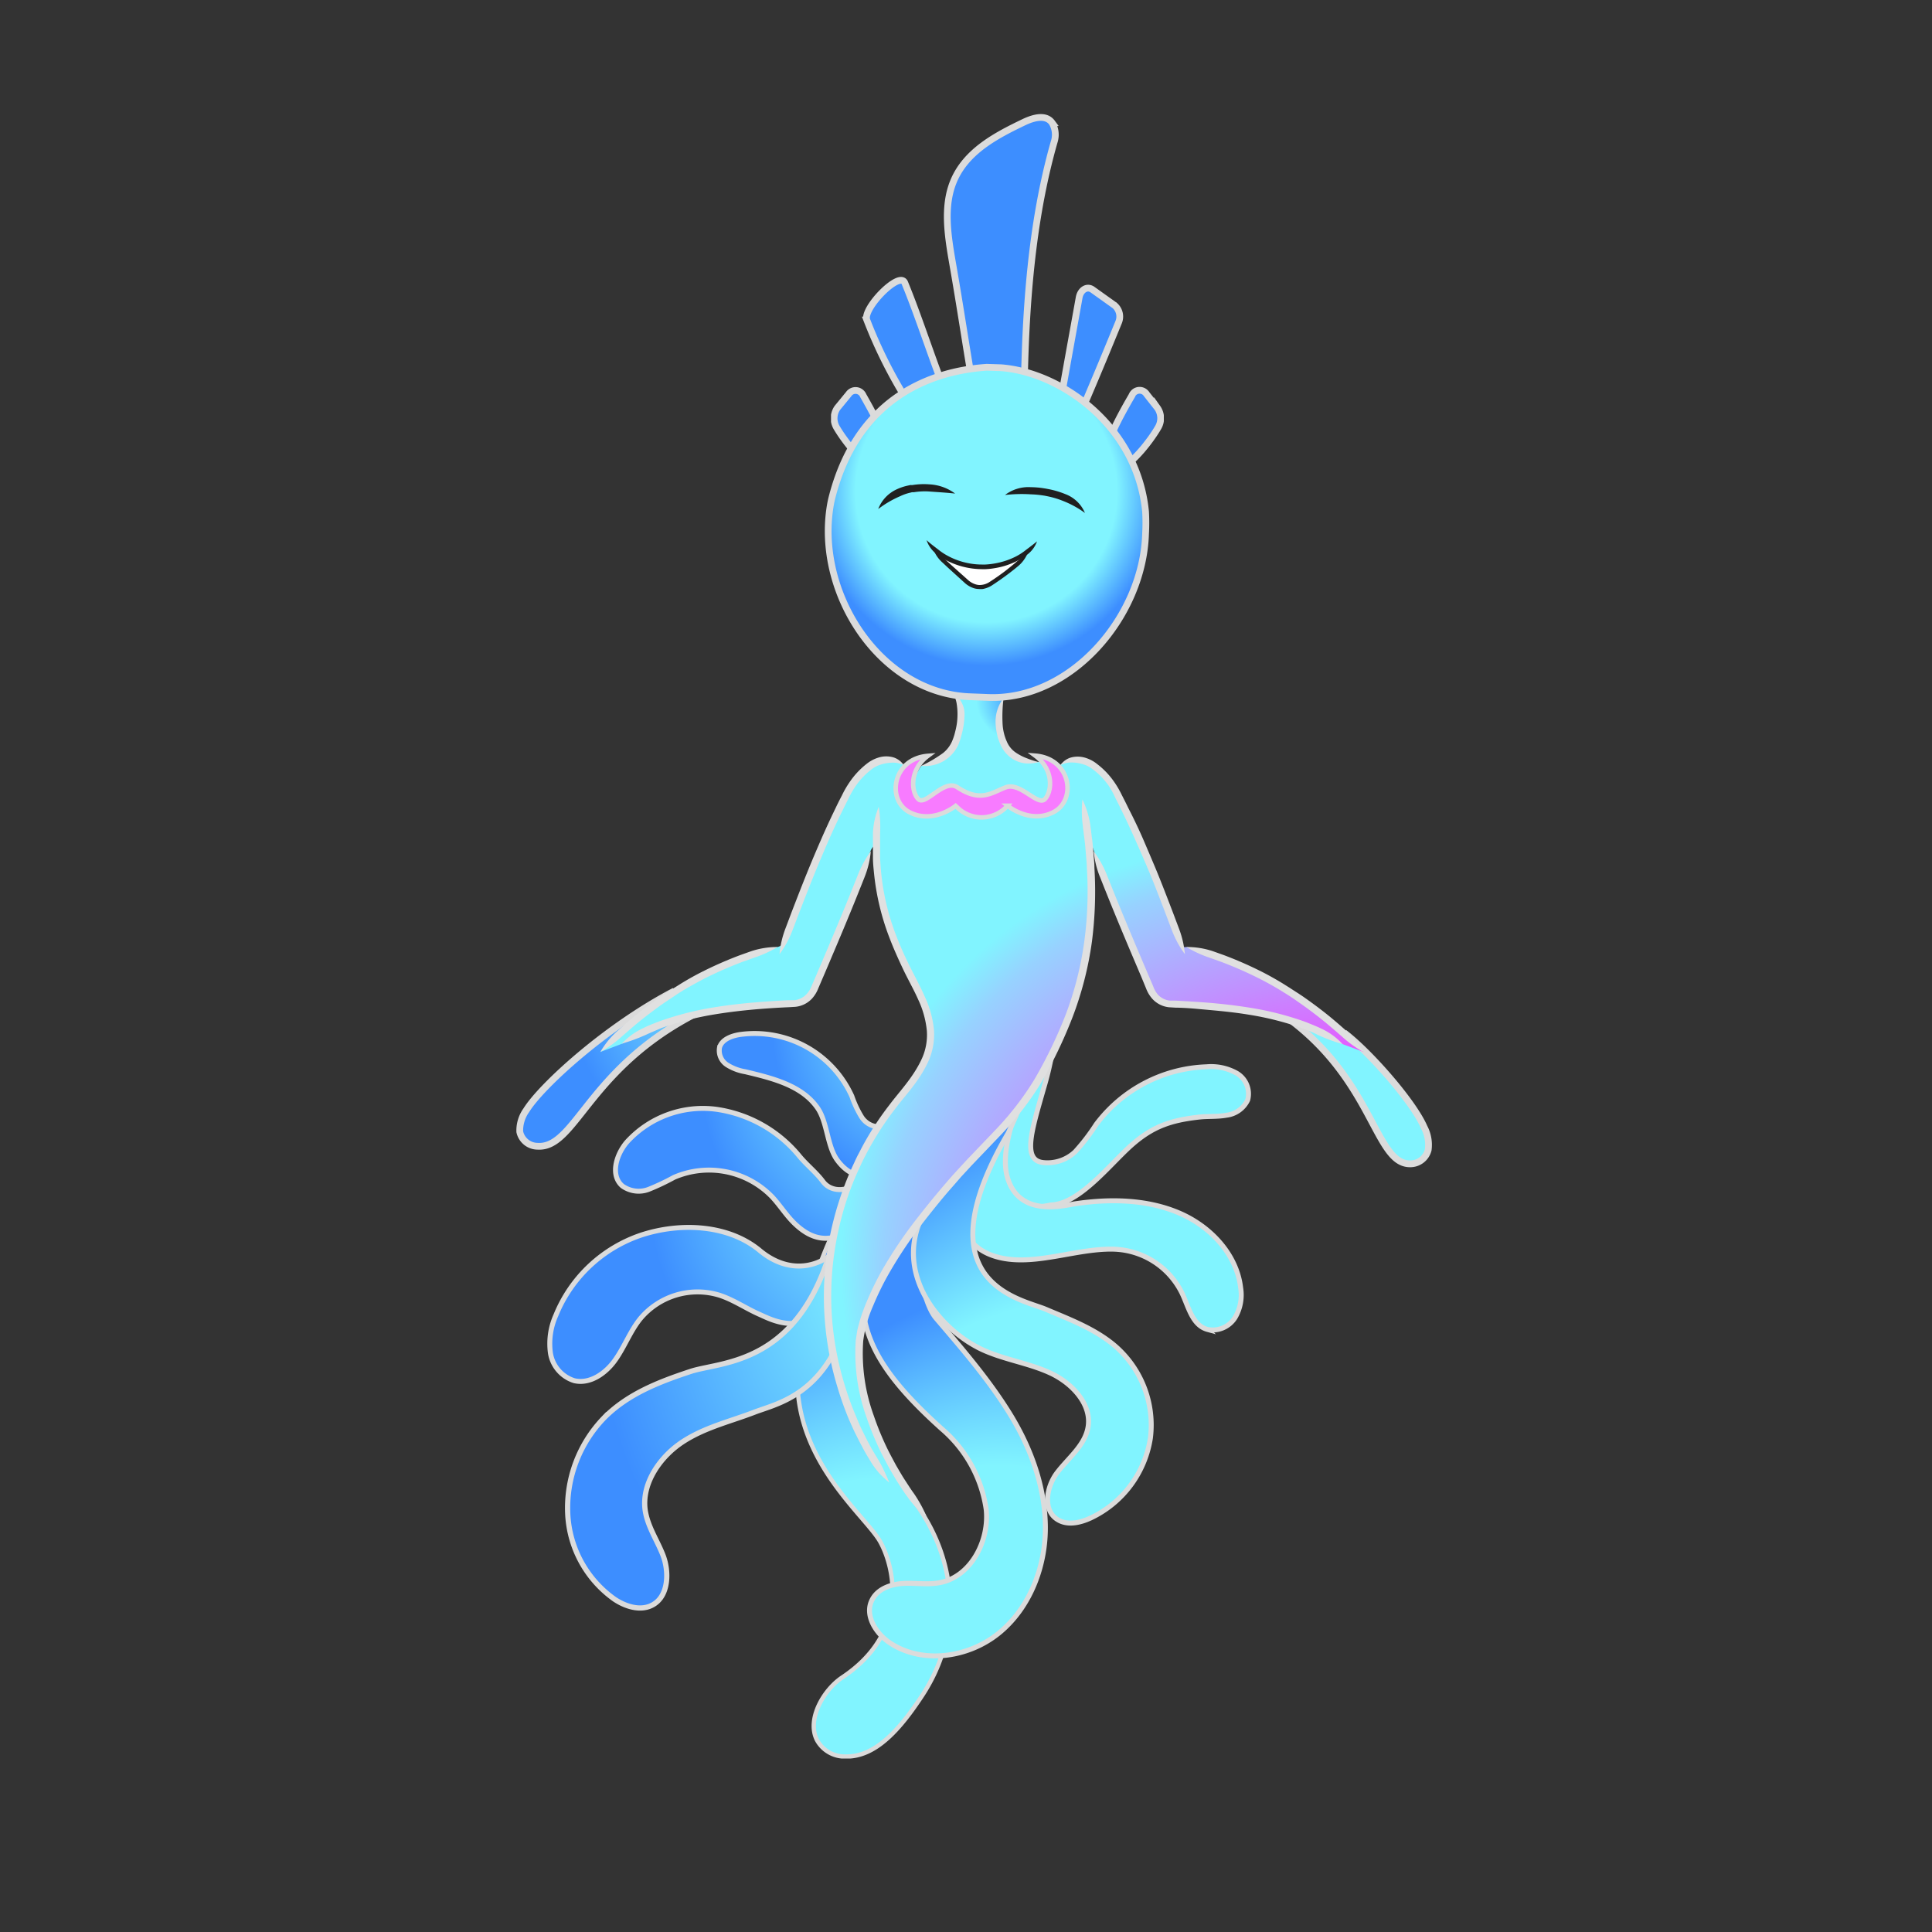 <svg xmlns="http://www.w3.org/2000/svg" xmlns:xlink="http://www.w3.org/1999/xlink" viewBox="0 0 300 300"><rect x="0" y="0" width="300" height="300" fill="#333333" stroke="none"/><defs><style>.cls-1{fill:url(#radial-gradient);}.cls-2{fill:url(#radial-gradient-2);}.cls-3{fill:#e0e0e0;}.cls-4{fill:#f87bff;stroke-width:0.7px;}.cls-10,.cls-11,.cls-12,.cls-13,.cls-14,.cls-15,.cls-16,.cls-17,.cls-18,.cls-19,.cls-20,.cls-21,.cls-22,.cls-23,.cls-4,.cls-5,.cls-8,.cls-9{stroke:#dbdbdb;stroke-miterlimit:10;}.cls-19,.cls-20,.cls-21,.cls-22,.cls-23,.cls-5,.cls-8,.cls-9{stroke-width:1.05px;}.cls-5{fill:url(#radial-gradient-3);}.cls-6{fill:#fff;}.cls-7{fill:#202020;}.cls-8{fill:url(#radial-gradient-4);}.cls-9{fill:url(#radial-gradient-5);}.cls-10,.cls-11,.cls-13,.cls-14,.cls-15,.cls-16,.cls-17{stroke-width:0.77px;}.cls-10{fill:url(#radial-gradient-6);}.cls-11{fill:url(#radial-gradient-7);}.cls-12{stroke-width:0.67px;fill:url(#radial-gradient-8);}.cls-13{fill:url(#radial-gradient-9);}.cls-14{fill:url(#radial-gradient-10);}.cls-15{fill:url(#radial-gradient-11);}.cls-16{fill:url(#radial-gradient-12);}.cls-17{fill:url(#radial-gradient-13);}.cls-18{stroke-width:0.81px;fill:url(#radial-gradient-14);}.cls-19{fill:url(#radial-gradient-15);}.cls-20{fill:url(#radial-gradient-16);}.cls-21{fill:url(#radial-gradient-17);}.cls-22{fill:url(#radial-gradient-18);}.cls-23{fill:url(#radial-gradient-19);}</style><radialGradient id="radial-gradient" cx="59.06" cy="58.08" fx="68.408" r="17.05" gradientTransform="translate(0 -6.01)" gradientUnits="userSpaceOnUse"><stop offset="0.11" stop-color="#3d8eff"/><stop offset="0.16" stop-color="#459aff"/><stop offset="0.24" stop-color="#59b9ff"/><stop offset="0.36" stop-color="#7bebff"/><stop offset="0.38" stop-color="#81f4ff"/></radialGradient><radialGradient id="radial-gradient-2" cx="61.55" cy="118.61" fx="157.325" fy="181.791" r="114.74" gradientTransform="translate(0 -6.01)" gradientUnits="userSpaceOnUse"><stop offset="0.31" stop-color="#ff30ff"/><stop offset="0.33" stop-color="#f73cff"/><stop offset="0.39" stop-color="#e45bff"/><stop offset="0.45" stop-color="#c38dff"/><stop offset="0.54" stop-color="#97d2ff"/><stop offset="0.57" stop-color="#81f4ff"/></radialGradient><radialGradient id="radial-gradient-3" cx="59.93" cy="25.86" r="27.02" gradientTransform="translate(0 -6.01)" gradientUnits="userSpaceOnUse"><stop offset="0.75" stop-color="#81f4ff"/><stop offset="1" stop-color="#3d8eff"/></radialGradient><radialGradient id="radial-gradient-4" cx="24.26" cy="23.82" fx="47.935" fy="-2.938" r="46.11" gradientTransform="translate(0 -5.99)" gradientUnits="userSpaceOnUse"><stop offset="0.26" stop-color="#81f4ff"/><stop offset="0.57" stop-color="#3d8eff"/></radialGradient><radialGradient id="radial-gradient-5" cx="149.73" cy="36.11" fx="119.26" fy="56.38" r="45.02" gradientTransform="translate(0 -5.99)" gradientUnits="userSpaceOnUse"><stop offset="0.64" stop-color="#81f4ff"/><stop offset="0.94" stop-color="#3d8eff"/></radialGradient><radialGradient id="radial-gradient-6" cx="127.4" cy="44.62" fx="76.132" fy="78.72" r="75.75" xlink:href="#radial-gradient-5"/><radialGradient id="radial-gradient-7" cx="126.77" cy="65.11" fx="71.608" fy="101.8" r="81.49" xlink:href="#radial-gradient-5"/><radialGradient id="radial-gradient-8" cx="-2811.15" cy="-417.35" fx="-2866.778" fy="-380.347" r="82.19" gradientTransform="matrix(0.79, -0.01, -0.01, 0.94, 2289.78, 482.88)" xlink:href="#radial-gradient-5"/><radialGradient id="radial-gradient-9" cx="55.19" cy="29.01" fx="77.908" fy="3.328" r="44.25" xlink:href="#radial-gradient-4"/><radialGradient id="radial-gradient-10" cx="46.47" cy="39.2" fx="72.39" fy="9.892" r="50.49" xlink:href="#radial-gradient-4"/><radialGradient id="radial-gradient-11" cx="42.34" cy="59.7" fx="74.266" fy="23.605" r="62.19" xlink:href="#radial-gradient-4"/><radialGradient id="radial-gradient-12" cx="91.42" cy="118.7" fx="45.181" fy="149.447" r="68.3" xlink:href="#radial-gradient-5"/><radialGradient id="radial-gradient-13" cx="110.62" cy="98.35" fx="56.29" fy="134.483" r="80.26" xlink:href="#radial-gradient-5"/><radialGradient id="radial-gradient-14" cx="25.21" cy="230.22" fx="67.897" fy="181.972" r="83.14" gradientTransform="matrix(1.01, -0.03, -0.03, 1.09, 23.52, -170.34)" xlink:href="#radial-gradient-4"/><radialGradient id="radial-gradient-15" cx="25.77" cy="48.04" fx="80.662" fy="81.86" r="68.65" gradientTransform="translate(0 -5.96)" gradientUnits="userSpaceOnUse"><stop offset="0.23" stop-color="#81f4ff"/><stop offset="0.45" stop-color="#3d8eff"/></radialGradient><radialGradient id="radial-gradient-16" cx="11.42" cy="51.28" fx="50.862" fy="75.583" r="49.34" xlink:href="#radial-gradient-15"/><radialGradient id="radial-gradient-17" cx="4.22" cy="56.28" fx="28.355" fy="71.15" r="30.19" xlink:href="#radial-gradient-15"/><radialGradient id="radial-gradient-18" cx="46.81" cy="56.28" fx="70.953" fy="71.15" r="30.19" xlink:href="#radial-gradient-15"/><radialGradient id="radial-gradient-19" cx="39.69" cy="50.14" fx="69.784" fy="68.687" r="37.64" xlink:href="#radial-gradient-15"/><symbol id="Aquatic_female_hair_1" data-name="Aquatic_female_hair_1" viewBox="0 0 51.68 55.34"><path class="cls-19" d="M22.16,43c-1.31-7.58-2-12.52-3.33-20.1-.71-4.13-1.39-8.55.17-12.39,1.93-4.73,6.66-7.19,11-9.27,1.42-.67,3.34-1.23,4.31.09a3.63,3.63,0,0,1,.34,3C31.08,16.81,30.19,30.39,30,43"/><path class="cls-20" d="M18.37,44.71C16,39,13.8,31.91,11.45,26.2c-.79-1.93-6.58,4-5.89,5.78a73.67,73.67,0,0,0,9,16.6"/><path class="cls-21" d="M8.55,51.14C8.2,49.44,6.22,45.87,5,43.72a1.29,1.29,0,0,0-2.26-.23L1,45.61a2.83,2.83,0,0,0-.17,3c1.15,2,3.8,5.41,5.68,6.27"/><path class="cls-22" d="M43.12,51.14c.36-1.7,2.34-5.27,3.6-7.42A1.28,1.28,0,0,1,49,43.49l1.67,2.12a2.81,2.81,0,0,1,.16,3c-1.14,2-3.79,5.41-5.67,6.27"/><path class="cls-23" d="M35.32,46.5c1-5.87,2.08-11.68,3.21-18,.22-1.22,1.24-1.83,2.07-1.24l3.46,2.47a2.29,2.29,0,0,1,.59,2.62c-2.46,6-4,9.69-6.43,15.32"/></symbol><symbol id="Aquatic_female_body_11" data-name="Aquatic_female_body_11" viewBox="0 0 142.22 125.52"><path class="cls-8" d="M24.57,6.34c-10.65,5.55-20.7,14.78-23,18.51A5.4,5.4,0,0,0,.55,28.2a2.85,2.85,0,0,0,2.76,2.25c6.23.41,8.06-13.46,27.52-22"/><path class="cls-9" d="M128.55,12.82c3.88,2.94,10.71,10.68,12.43,14.67a5.85,5.85,0,0,1,.63,3.52,2.87,2.87,0,0,1-2.78,2.17C133,33.24,133.18,18.61,117,8.65"/><path class="cls-10" d="M82,21.1c-2,7-3.5,11.61-.08,11.89a6.27,6.27,0,0,0,4.87-1.68,31.66,31.66,0,0,0,3.27-4.26,22.4,22.4,0,0,1,17.13-8.94,8.14,8.14,0,0,1,4.69,1,3.71,3.71,0,0,1,1.7,4.16,4.2,4.2,0,0,1-3.3,2.36c-1.4.26-2.83.13-4.24.29-4.38.49-7.21,1.44-10.51,4.36s-8.08,9.15-12.48,9.28c0,0-8.19,1.85-9.66-2.3s-1.54-16.67-1.54-16.67L83.43,1.06A46.72,46.72,0,0,1,82,21.1Z"/><path class="cls-11" d="M69.44,34c-2.6,10.65,2.66,13.14,6,13.82,5.46,1.11,11.68-1.52,17.28-1.39a12.21,12.21,0,0,1,10.71,6.93c1,2.14,1.59,4.91,3.92,5.54a4.1,4.1,0,0,0,4.26-1.83,6.89,6.89,0,0,0,.88-4.62c-.59-5.18-4.64-9.54-9.56-11.64s-10.57-2.24-16-1.45c-1.89.28-8.71,2.18-10.62-3.94s4.55-17.66,4.55-17.66L73.1,8.06Z"/><path class="cls-12" d="M43.66,66c-.35,13.56,10.69,21.88,12.9,25.93s4.49,14.07-5.94,21c-2.88,1.92-5.56,6.5-3.92,9.73a4.92,4.92,0,0,0,4.5,2.55c4.77.07,8.58-4.56,11.73-9.31,6.82-10.27,5.3-22.07-1.53-30.79C47.61,67.48,50,57,54.25,49.76c7.5-12.68,2.63-18.95,2.63-18.95S44.14,47,43.66,66Z"/><path class="cls-13" d="M61.68,21.89c.63,1-3.89,5.37-5.06,5.54a3.3,3.3,0,0,1-3-1.54,16.11,16.11,0,0,1-1.5-3.2,16.57,16.57,0,0,0-17.45-9.58c-1.29.21-2.75.77-3.1,2a2.64,2.64,0,0,0,1.14,2.68,7.64,7.64,0,0,0,2.87,1.09c4.17,1,8.75,2.1,11.2,5.61,1.55,2.21,1.49,6,3.09,8.14,1.91,2.59,4.5,3.13,6.55,1.63"/><path class="cls-14" d="M50,44.38c-3,1.09-5.25-.52-6.63-1.8S41,39.66,39.72,38.29a13.64,13.64,0,0,0-15.24-3,35.76,35.76,0,0,1-3.91,1.85,4.35,4.35,0,0,1-4.1-.53c-1.92-1.67-.94-4.89.72-6.82A15.94,15.94,0,0,1,31,24.7a20.4,20.4,0,0,1,13,7.32c1.15,1.38,2.57,2.48,3.64,3.92,1.27,1.69,4.25,2.05,7.48-1.51Z"/><path class="cls-15" d="M52.62,40.54c-.83,6.85-8.19,11.63-14.82,6.08-4.86-4-12.18-4.36-18.21-2.44A21.81,21.81,0,0,0,6.15,56.71a10.76,10.76,0,0,0-.84,5.85A5.38,5.38,0,0,0,9,66.85c2.44.58,4.87-1.12,6.33-3.16s2.33-4.45,3.89-6.41a11.58,11.58,0,0,1,12.4-3.68c2.15.71,4,2,6.1,2.93S45,60.36,49.18,53.75"/><path class="cls-16" d="M67.35,33.53c-7,7.43-4.9,20.42-2.16,23.63,4,4.68,8,9.3,11.28,14.54S82,82.9,82.16,89.11s-2.2,12.72-7,16.76S63.07,110.94,58,107.55c-2.19-1.46-4-4.35-2.71-6.73.9-1.71,3-2.4,4.91-2.49s3.83.25,5.7-.14c4.76-1,7.6-6.54,7.07-11.38a20.24,20.24,0,0,0-6.87-12.46c-10.23-9.18-13.59-15.64-12-24.78"/><path class="cls-17" d="M63.25,40.92c-4.79,9.09,2.3,17.81,8.89,21,3.42,1.64,7.32,2.14,10.77,3.73s6.55,4.94,5.86,8.53c-.52,2.74-3,4.65-4.74,6.9s-2.35,6,.15,7.41c1.57.9,3.59.38,5.21-.41a16.49,16.49,0,0,0,9.09-12.36A16.24,16.24,0,0,0,93,61.47c-3.08-2.64-7-4.11-10.81-5.72s-19.45-4-5.79-27.36A102,102,0,0,0,82,13.5c2.24-7.2-12.11.17-12.11.17Z"/><path class="cls-18" d="M49.16,45.42c-5.14,19.14-17.26,18.4-22.1,20s-9.79,3.49-13.49,7.28A20.1,20.1,0,0,0,8,87.58a17.22,17.22,0,0,0,7.25,13.2c1.93,1.3,4.63,2.06,6.53.48s1.93-4.94,1-7.33S20.33,89.4,20,86.79c-.48-4.13,2.41-8.19,5.84-10.44s7.38-3.16,11.13-4.6S48.48,69,51.81,55.88Z"/></symbol><symbol id="Aquatic_Female_body2" data-name="Aquatic_Female_body2" viewBox="0 0 118.56 178.94"><path class="cls-1" d="M49.83,62.44c3.85-.81,5.11-2.62,5.73-4.83s.84-5-.86-6.54l4.18-9.62,3.74,10.43A9,9,0,0,0,62.71,59c1,2,3.14,2.84,5.4,2.81L73,63S75.9,77.65,60.66,77.86C38.81,78.16,49.83,62.44,49.83,62.44Z"/><path class="cls-2" d="M91,90.55c11,2.92,19.47,8.27,27.53,16.3l-3.37-1.26C107.9,101,99,99.85,88.53,99.38a3.47,3.47,0,0,1-3-2.08c-1.91-4.42-6.5-15.14-8.87-21.62,0,0-.92-3.05-.63.49,1.15,14-1.77,23.89-7.44,34.1-4.05,7.3-8.9,10.81-14.34,17.16s-10.68,13.12-13.32,21c-1.89,5.67,0,13.34,2.94,20,1.18,2.67,1.34,4.11,4.81,8.16-1.05.1-4.42-4.3-4.42-4.3a44.32,44.32,0,0,1-9-28.16A48.51,48.51,0,0,1,45.54,115c2.34-3,5.15-5.92,5.64-9.67.55-4.15-1.87-8-3.73-11.76a39.85,39.85,0,0,1-4.61-17.54c-.05-2.31-.89-.38-.89-.38-2.37,6.48-7,17.2-8.88,21.62a3.46,3.46,0,0,1-3,2.08c-10.44.47-19.37,1.63-26.67,6.21L0,106.85c8.06-8,16.53-13.38,27.53-16.3a1.49,1.49,0,0,0,1-.81c2.84-7.53,5.95-15.82,9.83-23.19a12.16,12.16,0,0,1,3.7-4.26c1.51-1,3.75-1.23,5.07,0,0,0-3.81,6.39,4.75,6.61,1.8,0,15.43-.67,17.37-.67,4.91,0,2.18-5.94,2.18-5.94,1.32-1.27,3.55-1.07,5.06,0a12.08,12.08,0,0,1,3.71,4.26c4,7.53,7.12,16,10,23.67C90.39,90.71,91,90.55,91,90.55Z"/><path class="cls-3" d="M54.7,51.07a4.5,4.5,0,0,1,.64,1.76,10.05,10.05,0,0,1,.11,2,9.3,9.3,0,0,1-.2,1.64c-.06.34-.28,1.15-.28,1.15a9.3,9.3,0,0,1-.36,1,4.83,4.83,0,0,1-1.38,1.8,20.69,20.69,0,0,1-3.4,2,5.65,5.65,0,0,0,5.8-3.37A10.44,10.44,0,0,0,56,57.93s.25-.87.31-1.25a10.83,10.83,0,0,0,.22-1.82A3.94,3.94,0,0,0,54.7,51.07Z"/><path class="cls-3" d="M62.62,51.88a6,6,0,0,0-1.24,4.06,9.07,9.07,0,0,0,.29,1.84c0,.2.2.67.2.67a5.34,5.34,0,0,0,.24.6,4.89,4.89,0,0,0,1.76,2.19,4.5,4.5,0,0,0,2.2.8,6,6,0,0,0,2-.2,14.4,14.4,0,0,1-1.85-.6,8.18,8.18,0,0,1-1.75-.91,3.86,3.86,0,0,1-1.37-1.73c-.09-.18-.21-.52-.21-.52s-.14-.41-.18-.59a7.9,7.9,0,0,1-.25-1.61A21.9,21.9,0,0,1,62.62,51.88Z"/><path class="cls-4" d="M55.17,68.64s-3.47,2.85-7.12,1-2.72-8.32,2.81-8.77C48,63,48.23,66.4,49.36,67.57s4-3.21,6.09-1.81c3.59,2.36,5.23.87,7.5,0s5,3,6.1,1.81,1.38-4.58-1.51-6.73c5.54.45,6.48,6.88,2.82,8.77s-7.13-1-7.13-1h0a5.38,5.38,0,0,1-7.9.17Z"/><path class="cls-3" d="M43.23,68.78a12,12,0,0,0-.9,4.08c0,.23,0,.58,0,1v.71c0,.32,0,.64,0,1l0,1.12c0,.76.08,1.54.16,2.33a38.47,38.47,0,0,0,2.34,9.93c.63,1.67,1.37,3.33,2.16,5s1.67,3.18,2.37,4.77a14.69,14.69,0,0,1,1.34,4.83,8.91,8.91,0,0,1-.88,4.56c-1.32,2.78-3.4,4.91-4.91,6.93a46.33,46.33,0,0,0-3.39,5c-.73,1.25-1.1,2-1.1,2l-.27.52c-.19.34-.44.85-.74,1.51a48.09,48.09,0,0,0-2.24,5.62,49.89,49.89,0,0,0-2,8.5A48.24,48.24,0,0,0,36.85,159,49.5,49.5,0,0,0,38.64,164c.35.78.68,1.55,1.06,2.29l.55,1.1c.18.33.35.66.53,1,.53,1,1.06,1.8,1.29,2.21a12.61,12.61,0,0,0,1.32,1.75,19.84,19.84,0,0,0,1.47,1.36,18.64,18.64,0,0,0-.8-1.82,15.55,15.55,0,0,0-1-1.88c-.23-.4-.73-1.17-1.26-2.16-.17-.32-.34-.64-.52-1l-.53-1.07c-.37-.72-.69-1.48-1-2.24a47.35,47.35,0,0,1-1.76-4.82,47.88,47.88,0,0,1-2-10.36,47,47,0,0,1,.31-10.07A49.56,49.56,0,0,1,38.2,130a46.2,46.2,0,0,1,2.19-5.49c.29-.64.54-1.14.72-1.47l.26-.51s.36-.71,1.08-1.93a46.12,46.12,0,0,1,3.31-4.89c1.47-2,3.6-4.11,5.05-7.14a10.18,10.18,0,0,0,1-5.11,15.8,15.8,0,0,0-1.43-5.2c-.73-1.66-1.6-3.24-2.39-4.83s-1.5-3.2-2.12-4.83a37.21,37.21,0,0,1-2.27-9.65c-.08-.77-.12-1.53-.16-2.26l0-1.09c0-.32,0-.63,0-.94v-.7c0-.43,0-.77,0-1A20.24,20.24,0,0,0,43.23,68.78Z"/><path class="cls-3" d="M74.86,67.64a17.11,17.11,0,0,0,.07,4.15c0,.23.07.57.12,1,0,.21.06.44.09.7s.08.69.12,1.05.07.81.11,1.23c.06.83.16,1.68.18,2.55a58.5,58.5,0,0,1-.38,11.2A52,52,0,0,1,72.28,101a71.82,71.82,0,0,1-4.94,10.22,46.36,46.36,0,0,1-5.84,7.58l-4.64,4.85-1.71,1.86s-.62.67-1.67,1.9-2.54,3-4.26,5.22a68.68,68.68,0,0,0-5.47,8.1,47.11,47.11,0,0,0-2.47,5.09,29.48,29.48,0,0,0-1,2.78c-.12.49-.28,1-.38,1.48l-.24,1.52a29.52,29.52,0,0,0,1.68,12,45.75,45.75,0,0,0,2.25,5.45c.43.86.88,1.69,1.32,2.51l.7,1.19.34.58.31.48c.63,1,1.14,1.75,1.43,2.12a12,12,0,0,0,2.95,3,21.07,21.07,0,0,0-2-3.6c-.28-.36-.78-1.14-1.39-2.08l-.3-.47-.34-.57-.68-1.16c-.43-.8-.87-1.61-1.29-2.45a44.77,44.77,0,0,1-2.19-5.31,28.26,28.26,0,0,1-1.63-11.57,19.83,19.83,0,0,1,1.55-5.48,44.61,44.61,0,0,1,2.42-4.95,67.56,67.56,0,0,1,5.37-8c1.71-2.2,3.19-4,4.23-5.18S56,126.26,56,126.26l1.69-1.83,4.65-4.86a47.75,47.75,0,0,0,6-7.76,72.75,72.75,0,0,0,5-10.4,53.19,53.19,0,0,0,3-11.74,60.77,60.77,0,0,0,.38-11.41c0-.89-.12-1.75-.18-2.59,0-.42-.08-.84-.11-1.25s-.09-.71-.13-1.06-.06-.49-.08-.71c-.06-.43-.1-.78-.13-1A14,14,0,0,0,74.86,67.64Z"/><path class="cls-3" d="M47.13,62.33a3,3,0,0,0-1.67-1.24,4.07,4.07,0,0,0-2.38.08,5.39,5.39,0,0,0-1.69.91A12.49,12.49,0,0,0,38.67,65a14.77,14.77,0,0,0-1.15,2c-.35.67-.69,1.34-1,2-1.27,2.6-2.21,4.79-2.21,4.79s-.81,1.83-1.78,4.18-2.09,5.24-2.88,7.3l-.9,2.39a14.89,14.89,0,0,0-.93,4,14.91,14.91,0,0,0,2-3.66c.16-.39.44-1.15.91-2.38.79-2.05,1.9-4.93,2.87-7.27s1.76-4.16,1.76-4.16.94-2.17,2.2-4.74c.32-.65.65-1.31,1-2a14.51,14.51,0,0,1,1.07-1.87A11.56,11.56,0,0,1,42.07,63a4.4,4.4,0,0,1,1.37-.74,6.12,6.12,0,0,1,1.89-.33A3.49,3.49,0,0,1,47.13,62.33Z"/><path class="cls-3" d="M27.53,90.55a12.86,12.86,0,0,0-4.13.66l-1.66.59a59.53,59.53,0,0,0-5.86,2.56c-2,1-3.56,2-3.56,2l-.86.54c-.54.32-1.27.81-2.09,1.36-1.62,1.12-3.52,2.57-4.82,3.68-1,.85-1.61,1.4-1.93,1.68A13,13,0,0,0,0,106.85a17.77,17.77,0,0,0,3.36-2.42c.32-.27.92-.81,1.91-1.65,1.28-1.09,3.15-2.52,4.74-3.62.8-.54,1.51-1,2-1.34l.85-.53s1.54-.93,3.49-1.93a61,61,0,0,1,5.74-2.51l1.63-.58A18.75,18.75,0,0,0,27.53,90.55Z"/><path class="cls-3" d="M42,75.68a16.37,16.37,0,0,0-2,3.65c-.24.61-.73,1.83-1.33,3.32-1,2.47-2.21,5.37-3.38,8.14-.59,1.38-1.16,2.74-1.7,4-.27.62-.52,1.22-.77,1.78A3.84,3.84,0,0,1,32,97.89a3,3,0,0,1-1.87.92l-.92,0s-1.37.06-3.49.21-5,.4-8,.89a47.08,47.08,0,0,0-8.61,2.2c-1.08.41-1.95.77-2.37,1a10.6,10.6,0,0,0-3.41,2.45,28,28,0,0,0,3.87-1.43c.41-.2,1.25-.55,2.3-1a46.83,46.83,0,0,1,8.4-2.14c2.95-.48,5.79-.74,7.9-.89s3.47-.2,3.47-.2l1-.06a4.07,4.07,0,0,0,2.59-1.27,5.13,5.13,0,0,0,1-1.64c.25-.57.5-1.17.77-1.79.54-1.25,1.11-2.61,1.7-4,1.18-2.77,2.39-5.68,3.39-8.16.6-1.49,1.09-2.72,1.33-3.33A14.32,14.32,0,0,0,42,75.68Z"/><path class="cls-3" d="M71.43,62.33a3.47,3.47,0,0,1,1.8-.43,6.12,6.12,0,0,1,1.89.33,4.4,4.4,0,0,1,1.37.74A11.32,11.32,0,0,1,79,65.6,13.46,13.46,0,0,1,80,67.47c.35.67.68,1.33,1,2,1.26,2.57,2.2,4.74,2.2,4.74S84,76,85,78.35s2.08,5.22,2.87,7.27c.46,1.23.75,2,.9,2.38a15.27,15.27,0,0,0,2,3.66,14.89,14.89,0,0,0-.93-4l-.9-2.39c-.79-2.06-1.91-5-2.88-7.3s-1.78-4.18-1.78-4.18S83.32,71.55,82,69c-.31-.65-.65-1.32-1-2a14.77,14.77,0,0,0-1.15-2,12.3,12.3,0,0,0-2.73-2.88,5.28,5.28,0,0,0-1.68-.91,4.07,4.07,0,0,0-2.38-.08A3,3,0,0,0,71.43,62.33Z"/><path class="cls-3" d="M91,90.55a18.5,18.5,0,0,0,3.77,1.72l1.62.58a60,60,0,0,1,5.75,2.51c2,1,3.49,1.93,3.49,1.93l.85.53c.53.32,1.24.8,2,1.34,1.59,1.1,3.46,2.53,4.73,3.62,1,.84,1.6,1.38,1.92,1.65a17.45,17.45,0,0,0,3.36,2.42,13.27,13.27,0,0,0-2.62-3.25c-.32-.28-.92-.83-1.93-1.68-1.3-1.11-3.21-2.56-4.83-3.68-.81-.55-1.54-1-2.08-1.36l-.86-.54s-1.58-1-3.56-2a59.59,59.59,0,0,0-5.87-2.56l-1.66-.59A12.76,12.76,0,0,0,91,90.55Z"/><path class="cls-3" d="M76.61,75.68a14,14,0,0,0,1,4.06c.24.61.73,1.84,1.33,3.33,1,2.48,2.21,5.39,3.38,8.16l1.7,4L84.75,97a5.13,5.13,0,0,0,1,1.64,4.07,4.07,0,0,0,2.58,1.27l1,.06s1.36,0,3.47.2,5,.41,7.9.89a46.83,46.83,0,0,1,8.4,2.14c1,.4,1.89.75,2.3,1a27.94,27.94,0,0,0,3.86,1.43,10.44,10.44,0,0,0-3.4-2.45c-.42-.21-1.29-.57-2.37-1a47.08,47.08,0,0,0-8.61-2.2c-3-.49-5.88-.75-8-.89s-3.5-.21-3.5-.21l-.92,0a3,3,0,0,1-1.87-.92,4.2,4.2,0,0,1-.75-1.33c-.24-.56-.5-1.16-.76-1.78-.54-1.25-1.11-2.61-1.7-4-1.17-2.77-2.38-5.67-3.38-8.14-.6-1.49-1.09-2.71-1.33-3.32A16.37,16.37,0,0,0,76.61,75.68Z"/><path class="cls-5" d="M60,.53C50.67,1.15,39.67,5.8,35.91,21c-.06.25-.12.54-.18.88-2.38,13.73,7.76,29.3,21.69,29.81l2.84.11c12.85.47,24-12.54,24.4-25.39a30.9,30.9,0,0,0,0-3.48C83.36,9.67,71.6,1.33,62.22.6Z"/><path class="cls-6" d="M51.68,28.74c.73,1.21,3.78,3.72,4.94,4.8a3.36,3.36,0,0,0,2.24,1A3.76,3.76,0,0,0,61,33.8c1.66-1.15,4.35-3,5.35-4.46l1.47-1.79c-1.67,2.42-5.13,4-8.64,4s-6.92-1.7-8.51-4.15"/><path class="cls-7" d="M43.15,22.54a16.23,16.23,0,0,1,3.43-2A7.27,7.27,0,0,1,48.13,20l.28-.07.15,0,.14,0a10.73,10.73,0,0,1,2.39-.11c1.64.12,2.58.17,4,.32a7.33,7.33,0,0,0-4-1.43,11.17,11.17,0,0,0-2.64.11l-.15,0a.8.8,0,0,0-.17,0l-.32.07a8.07,8.07,0,0,0-1.76.58A5.53,5.53,0,0,0,43.15,22.54Z"/><path class="cls-7" d="M62.84,20.36a22.93,22.93,0,0,1,4-.1,15.67,15.67,0,0,1,1.67.14l.48.07.44.09a13.53,13.53,0,0,1,2.33.69,15.08,15.08,0,0,1,3.49,1.9,5.33,5.33,0,0,0-3.06-2.93,13.84,13.84,0,0,0-2.54-.76l-.47-.09-.51-.08a13.4,13.4,0,0,0-1.81-.14A6,6,0,0,0,62.84,20.36Z"/><path class="cls-7" d="M50.66,27.38a4.38,4.38,0,0,0,1.54,2.14,7.53,7.53,0,0,0,.92.65,12.15,12.15,0,0,0,6.08,1.71h.62a11.55,11.55,0,0,0,1.51-.17,11.73,11.73,0,0,0,3.5-1.17,10.36,10.36,0,0,0,1.39-.87,4.45,4.45,0,0,0,1.59-2.11c-.71.59-1.19.92-2,1.55a9.38,9.38,0,0,1-1.3.81A11.58,11.58,0,0,1,61.21,31a11.79,11.79,0,0,1-1.42.16H59.2a10.85,10.85,0,0,1-2.31-.26,11.1,11.1,0,0,1-3.4-1.35,8.58,8.58,0,0,1-.87-.6C51.82,28.33,51.35,28,50.66,27.38Z"/><path class="cls-7" d="M51.68,28.74a5.28,5.28,0,0,0,1.49,2.15l.8.75L56.57,34a3.89,3.89,0,0,0,1.47.85,2.71,2.71,0,0,0,.73.11,3.21,3.21,0,0,0,.62,0,4,4,0,0,0,1.37-.53c.94-.61,2-1.36,2.73-1.92s1.06-.83,1.26-1a5.19,5.19,0,0,0,1.59-2.09c-.72.58-1.23.87-2,1.56-.2.17-.58.48-1.23,1s-1.8,1.33-2.66,1.88a2.82,2.82,0,0,1-1.62.48,2.1,2.1,0,0,1-.55-.1,3.16,3.16,0,0,1-1.21-.7l-2.59-2.31-.79-.73C52.88,29.65,52.36,29.34,51.68,28.74Z"/></symbol></defs><g id="SEA_1"><use width="51.68" height="55.34" transform="translate(129.04 17.71)" xlink:href="#Aquatic_female_hair_1"/><use width="142.22" height="125.52" transform="translate(80.16 147.54)" xlink:href="#Aquatic_female_body_11"/><use width="118.56" height="178.94" transform="translate(93.22 56.5)" xlink:href="#Aquatic_Female_body2"/></g></svg>